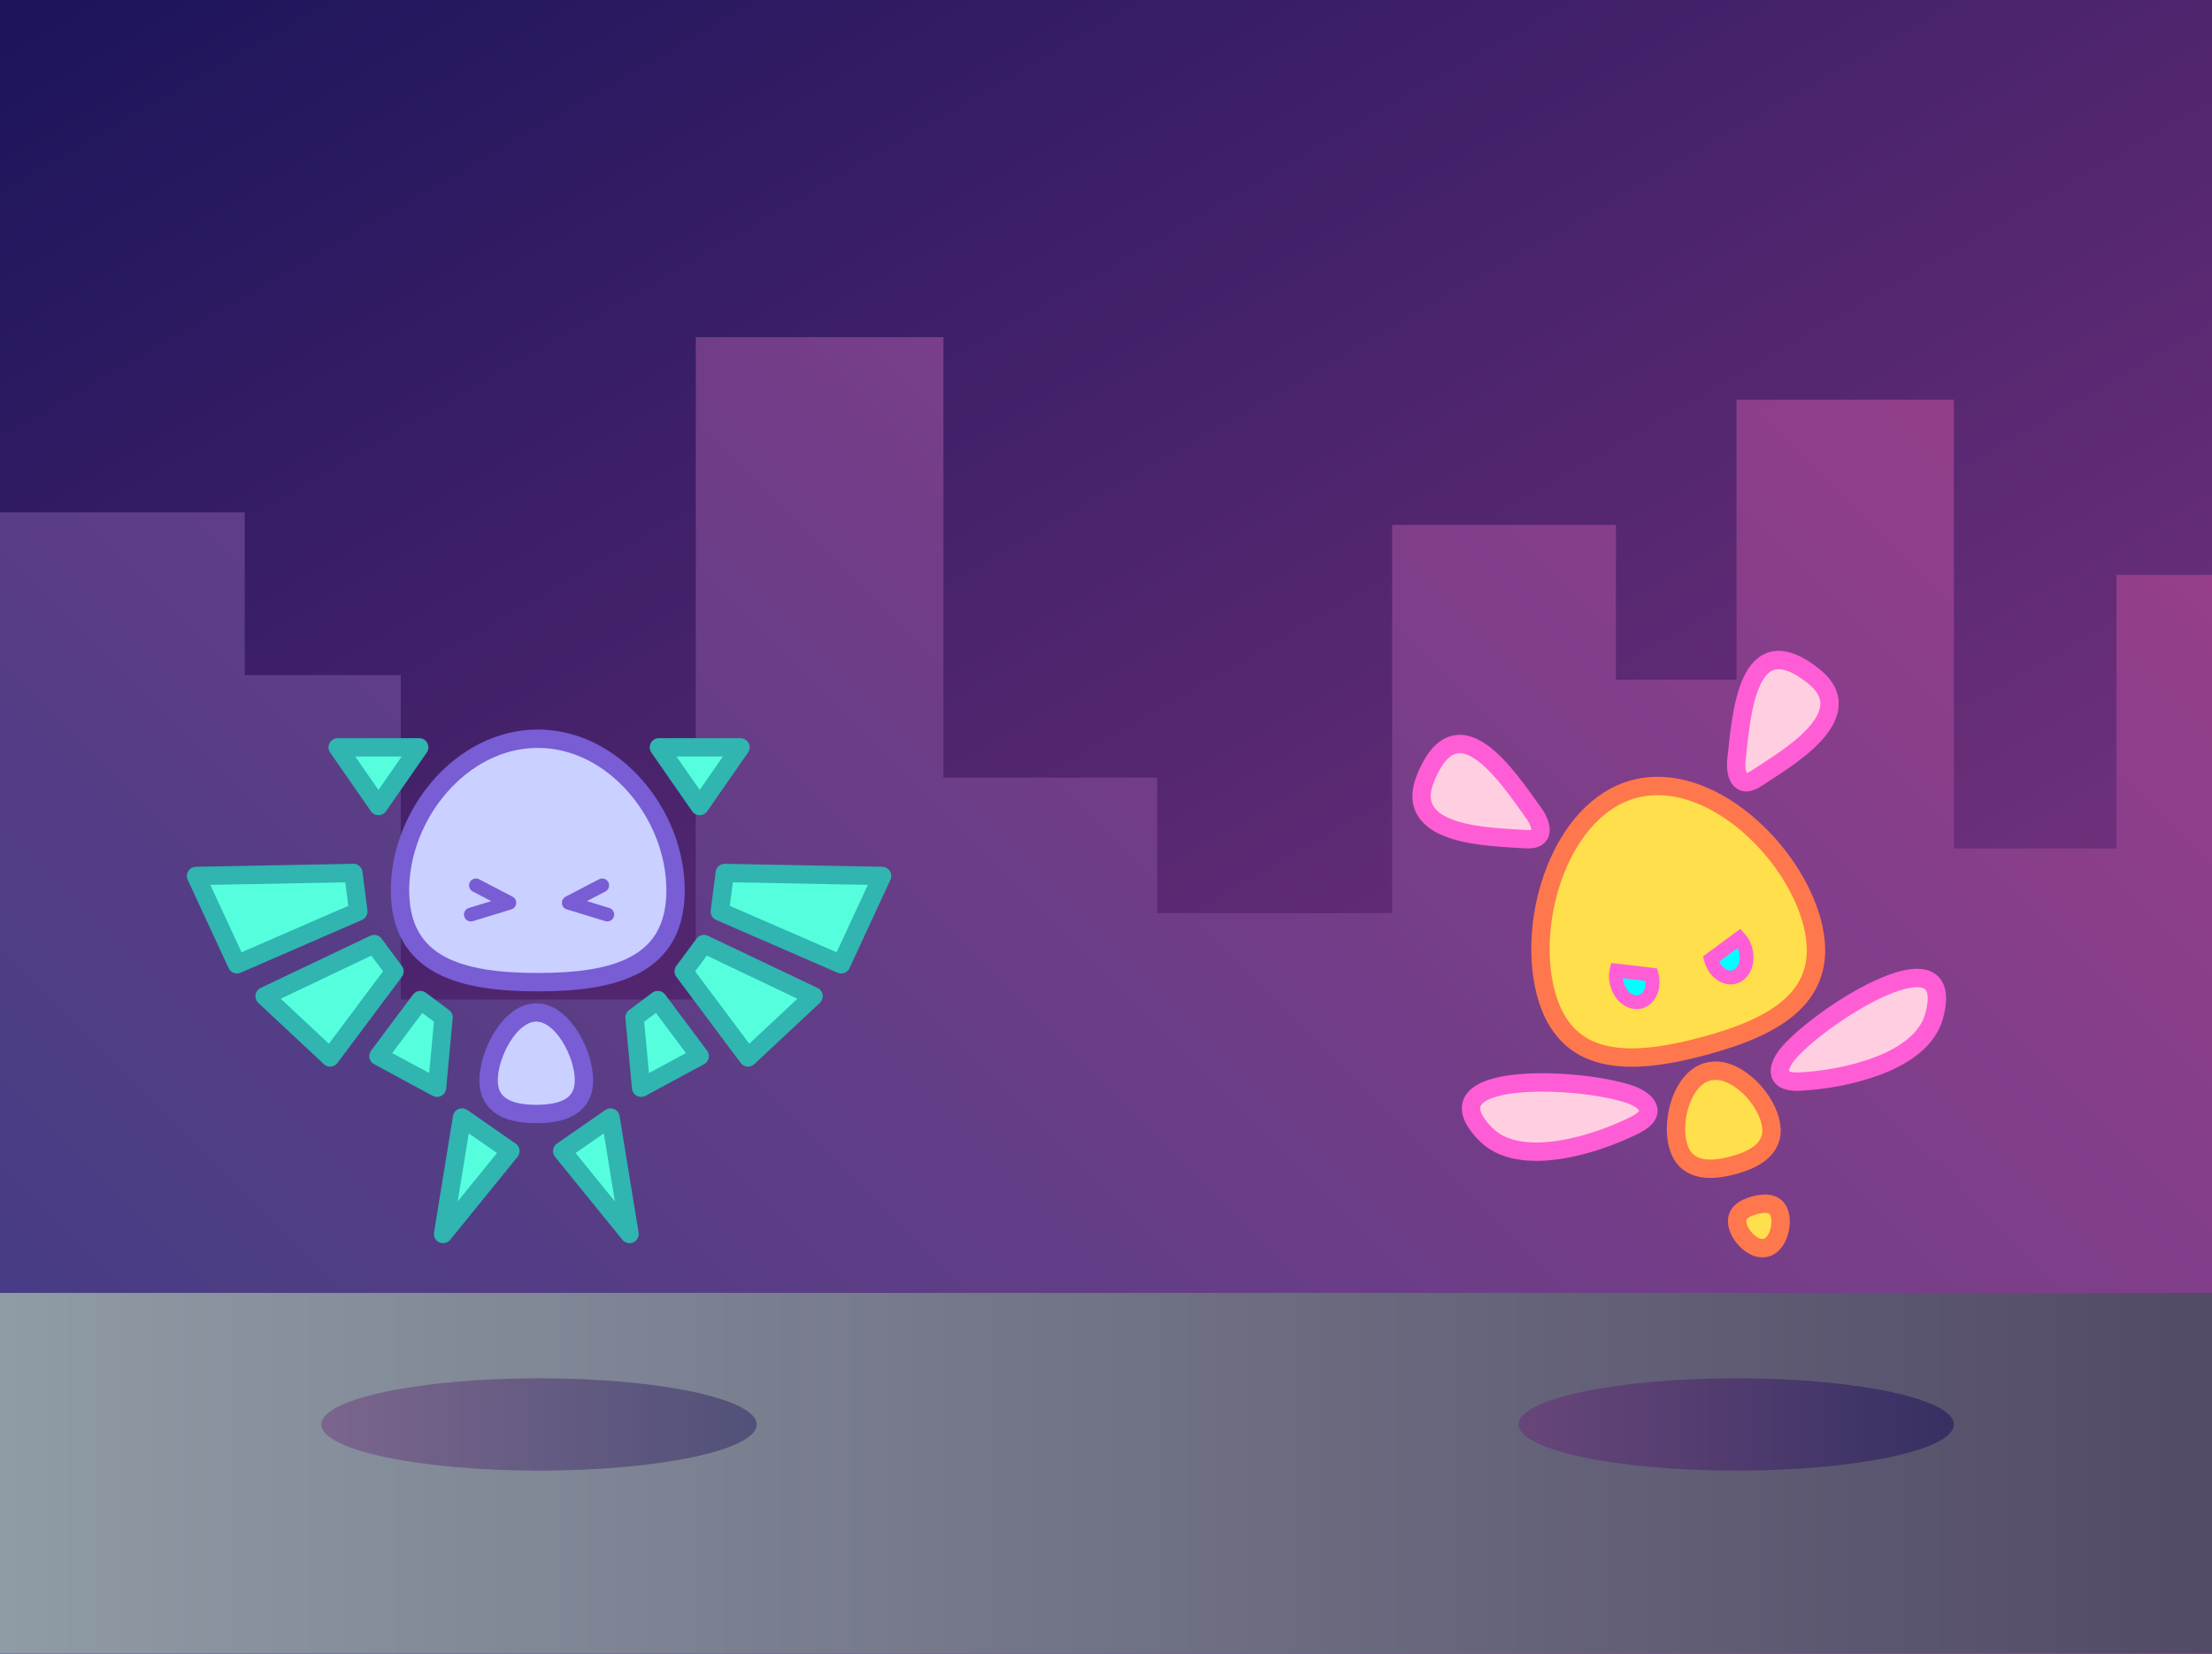<svg xmlns="http://www.w3.org/2000/svg" xmlns:xlink="http://www.w3.org/1999/xlink" viewBox="0 0 481.65 360"><defs><style>.cls-1{fill:url(#linear-gradient);}.cls-2{fill:url(#linear-gradient-2);}.cls-3{fill:url(#linear-gradient-3);}.cls-4{opacity:0.43;fill:url(#linear-gradient-4);}.cls-5{opacity:0.56;fill:url(#linear-gradient-5);}.cls-6{fill:#cad0ff;}.cls-11,.cls-6{stroke:#785dd5;}.cls-10,.cls-6,.cls-8,.cls-9{stroke-miterlimit:10;}.cls-10,.cls-6,.cls-7,.cls-8{stroke-width:4px;}.cls-7{fill:#55ffde;stroke:#30b5b1;}.cls-11,.cls-7{stroke-linejoin:round;}.cls-8{fill:#ffdf4c;stroke:#ff774c;}.cls-9{fill:aqua;}.cls-10,.cls-9{stroke:#ff5dd5;}.cls-11,.cls-9{stroke-width:3px;}.cls-10{fill:#ffcfe1;}.cls-11{fill:none;stroke-linecap:round;}</style><linearGradient id="linear-gradient" x1="378.97" y1="419.28" x2="102.68" y2="-59.28" gradientUnits="userSpaceOnUse"><stop offset="0" stop-color="#863782"/><stop offset="0.13" stop-color="#823681"/><stop offset="1" stop-color="#1b145b"/></linearGradient><linearGradient id="linear-gradient-2" x1="416.54" y1="60.06" x2="58.3" y2="418.3" gradientUnits="userSpaceOnUse"><stop offset="0" stop-color="#963e8b"/><stop offset="0.02" stop-color="#943e8b"/><stop offset="0.69" stop-color="#563d86"/><stop offset="1" stop-color="#3e3c84"/></linearGradient><linearGradient id="linear-gradient-3" y1="320.73" x2="481.65" y2="320.73" gradientUnits="userSpaceOnUse"><stop offset="0" stop-color="#8f9ba5"/><stop offset="1" stop-color="#524a66"/></linearGradient><linearGradient id="linear-gradient-4" x1="69.99" y1="310.11" x2="164.77" y2="310.11" gradientUnits="userSpaceOnUse"><stop offset="0" stop-color="#6b2f79"/><stop offset="1" stop-color="#1b145b"/></linearGradient><linearGradient id="linear-gradient-5" x1="330.65" y1="310.11" x2="425.44" y2="310.11" xlink:href="#linear-gradient-4"/></defs><title>studio3</title><g id="Layer_1" data-name="Layer 1"><rect class="cls-1" width="481.65" height="360"/><polygon class="cls-2" points="0 276.6 0 111.54 53.29 111.54 53.29 146.96 87.27 146.96 87.27 217.6 151.5 217.6 151.5 73.4 205.43 73.4 205.43 169.3 251.97 169.3 251.97 198.8 303.13 198.8 303.13 114.27 351.86 114.27 351.86 147.97 378.11 147.97 378.11 87.02 425.44 87.02 425.44 184.72 460.85 184.72 460.85 125.16 481.65 125.16 481.65 360 0 360 0 276.6"/><rect class="cls-3" y="281.46" width="481.65" height="78.54"/><ellipse class="cls-4" cx="117.38" cy="310.11" rx="47.39" ry="10.05"/><ellipse class="cls-5" cx="378.05" cy="310.11" rx="47.39" ry="10.05"/></g><g id="Layer_2" data-name="Layer 2"><path class="cls-6" d="M127.16,235.15c0,5.73-4.65,7.37-10.39,7.37s-10.38-1.64-10.38-7.37,4.65-14.74,10.38-14.74S127.16,229.41,127.16,235.15Z"/><path class="cls-6" d="M147.1,193.82c0,16.57-13.43,20-30,20s-30-3.43-30-20,13.43-33,30-33S147.1,177.26,147.1,193.82Z"/><polygon class="cls-7" points="153.28 205.53 177.14 216.88 162.88 230.21 148.87 211.47 153.28 205.53"/><polygon class="cls-7" points="143.23 217.72 138.17 221.5 139.6 236.8 152.35 229.92 143.23 217.72"/><polygon class="cls-7" points="156.74 198.44 157.82 190.05 192.07 190.7 183.16 209.93 156.74 198.44"/><polygon class="cls-7" points="81.48 205.53 57.62 216.88 71.88 230.21 85.89 211.47 81.48 205.53"/><polygon class="cls-7" points="91.53 217.72 96.58 221.5 95.16 236.8 82.41 229.92 91.53 217.72"/><polygon class="cls-7" points="78.02 198.44 76.94 190.05 42.69 190.7 51.6 209.93 78.02 198.44"/><polygon class="cls-7" points="91.28 162.7 73.53 162.7 82.41 175.47 91.28 162.7"/><polygon class="cls-7" points="143.48 162.7 161.23 162.7 152.35 175.47 143.48 162.7"/><polygon class="cls-7" points="132.94 243.29 137.07 268.64 122.42 250.6 132.94 243.29"/><polygon class="cls-7" points="100.61 243.29 96.48 268.64 111.13 250.6 100.61 243.29"/><path class="cls-8" d="M394.58,200.82c4.22,16-7.89,22.75-23.91,27s-29.87,4.33-34.09-11.69,3.31-40.16,19.32-44.38S390.37,184.8,394.58,200.82Z"/><path class="cls-9" d="M378.73,204.24a6.05,6.05,0,0,1,1.37,2.57c.71,2.7-.4,5.34-2.49,5.89s-4.35-1.19-5.07-3.9Z"/><path class="cls-9" d="M352,211.28a6.14,6.14,0,0,0,.08,2.91c.71,2.71,3,4.45,5.07,3.9s3.2-3.19,2.49-5.89Z"/><path class="cls-8" d="M385.44,243.94c1.46,5.55-2.62,8.32-8.17,9.78s-10.46,1.06-11.92-4.49,1-14.47,6.54-15.93S384,238.39,385.44,243.94Z"/><path class="cls-8" d="M378.38,266.83c-.67-2.52,1.19-3.78,3.72-4.45s4.76-.48,5.43,2-.46,6.59-3,7.26S379,269.36,378.38,266.83Z"/><path class="cls-10" d="M391.89,235.47c-6.08.29-4.69-3.69-2.32-6.36,7.82-8.82,36.59-26.67,31.6-8C418.42,231.46,401.25,235,391.89,235.47Z"/><path class="cls-10" d="M356,244.93c5.44-2.74,2.27-5.52-1.11-6.69-11.16-3.82-45-5.18-31.42,8.65C330.93,254.51,347.62,249.14,356,244.93Z"/><path class="cls-10" d="M332.19,182.69c4.54.35,3.52-3.25,1.76-5.69-5.8-8.05-16.63-24.69-23.55-7.58C305.18,182.33,325.21,182.16,332.19,182.69Z"/><path class="cls-10" d="M382.45,169.45c-3.78,2.54-4.67-1.09-4.34-4.09,1.08-9.85,2.31-29.67,16.76-18.19C405.78,155.83,388.26,165.55,382.45,169.45Z"/><polyline class="cls-11" points="103.63 192.75 110.91 196.54 102.53 199.1"/><polyline class="cls-11" points="131.13 192.75 123.85 196.54 132.23 199.1"/></g></svg>